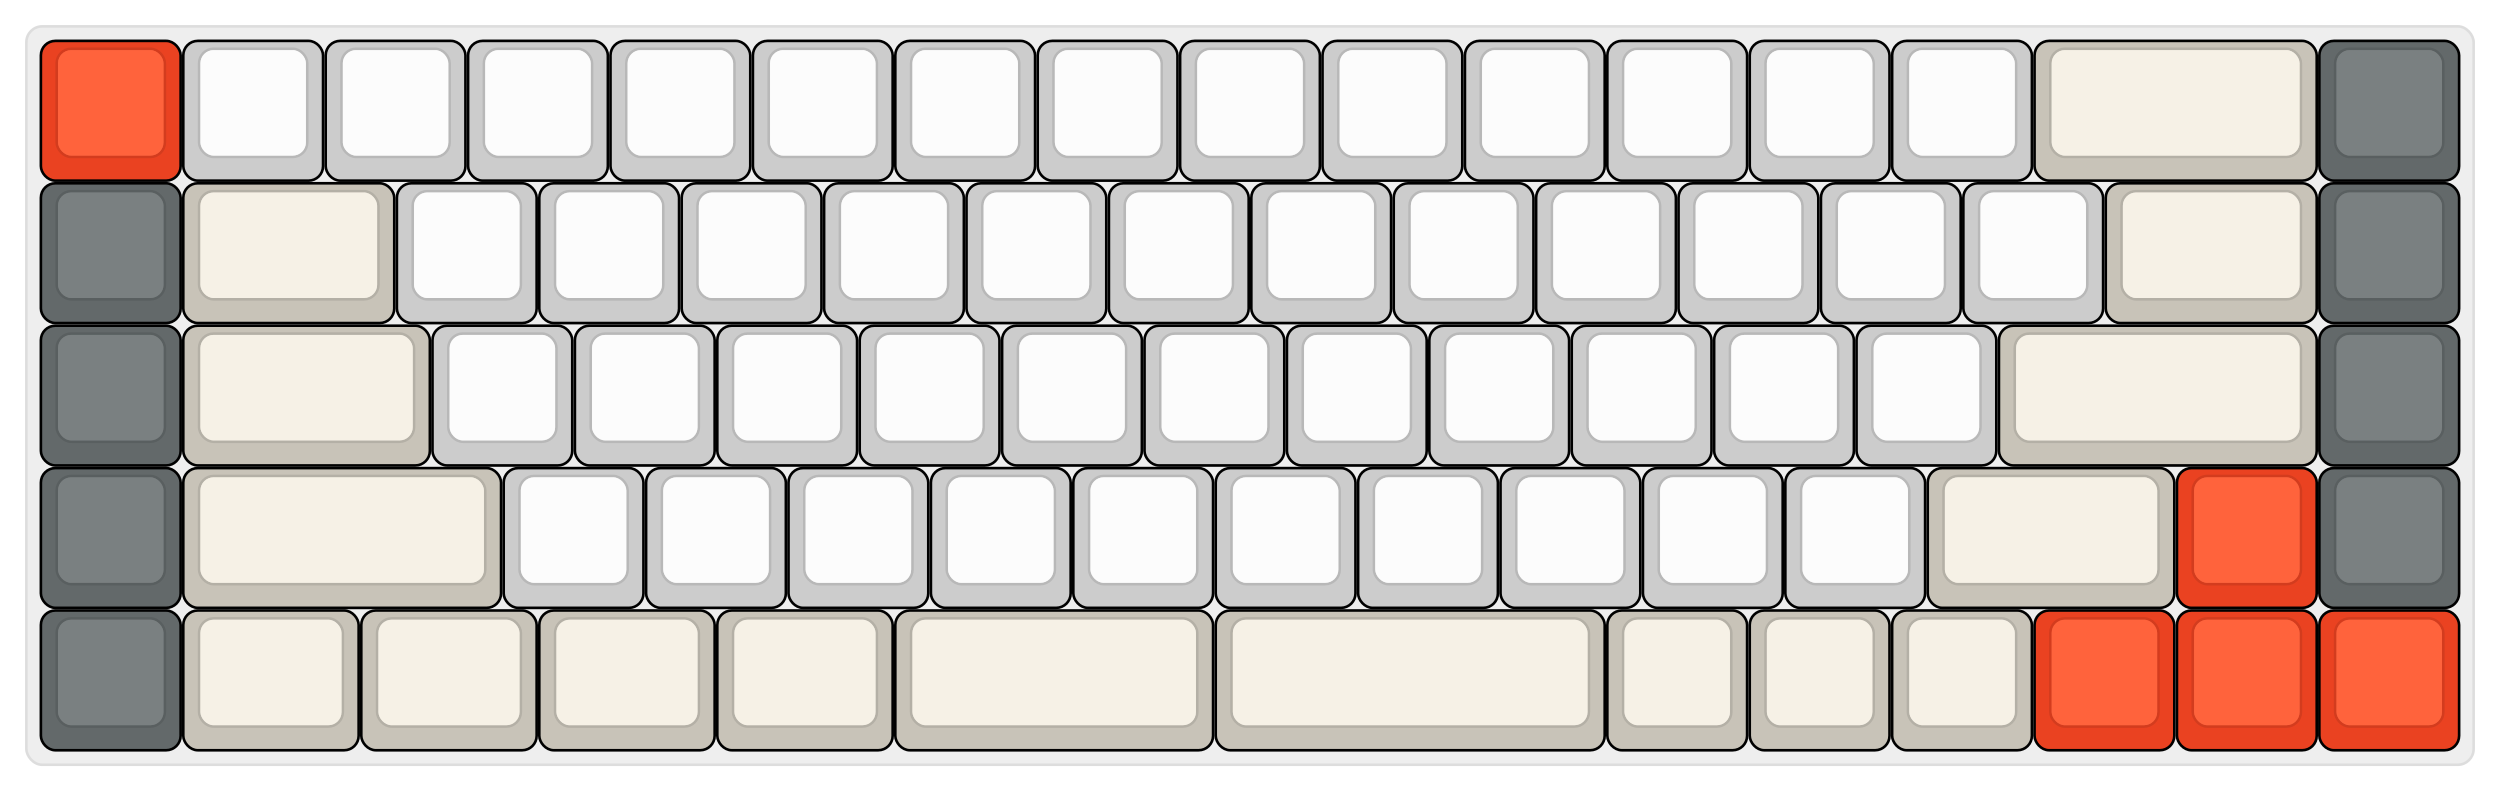 
  <svg width='948px'
       height='300px'
       viewBox='0 0 948 300'
       xmlns='http://www.w3.org/2000/svg'
       xmlns:xlink="http://www.w3.org/1999/xlink">

    <style type='text/css'>
    .keycap .border { stroke: black; stroke-width: 2; }
    .keycap .inner.border { stroke: rgba(0,0,0,.1); }
    </style>
    <defs>
      <linearGradient id="DCS">
        <stop offset="0%" stop-color="black" stop-opacity="0"/>
        <stop offset="40%" stop-color="black" stop-opacity="0.1"/>
        <stop offset="60%" stop-color="black" stop-opacity="0.1"/>
        <stop offset="100%" stop-color="black" stop-opacity="0"/>
      </linearGradient>
      <linearGradient id="SPACE" x1="0%" x2="0%" y1="0%" y2="100%">
        <stop offset="0%" stop-color="black" stop-opacity="0.1"/>
        <stop offset="20%" stop-color="black" stop-opacity="0.0"/>
        <stop offset="40%" stop-color="black" stop-opacity="0.0"/>
        <stop offset="100%" stop-color="black" stop-opacity="0.1"/>
      </linearGradient>
      <radialGradient id="DSA">
        <stop offset="0%" stop-color="black" stop-opacity="0.1"/>
        <stop offset="10%" stop-color="black" stop-opacity="0.1"/>
        <stop offset="100%" stop-color="black" stop-opacity="0"/>
      </radialGradient>
      <radialGradient id="SA" xlink:href="#DSA" />
    </defs>

    <g transform='translate(10,10)'>
      <rect width="928" height="280"
            stroke="#ddd" stroke-width="1" fill="#eeeeee" rx="6"/>
      <g transform='translate(5,5)'>
        
  <g class='  keycap'
  >

  
    <!-- Outer Border -->
    <rect x="1" y="1"
          width="52" height="52"
          rx="5" fill="#ea4221" class="outer border"/>
    
    <!-- Outer Fill -->
    <rect x="1" y="1"
          width="52" height="52"
          rx="5" fill="#ea4221"/>
    

    
      <!-- Inner Border -->
      <rect x="7" y="4"
            width="40" height="40"
            rx="5" fill="#ff633c" class="inner border"/>
      
      <!-- Inner Fill -->
      <rect x="7" y="4"
            width="40" height="40"
            rx="5" fill="#ff633c"/>
      
      

     
   
  </g>

  <g class='  keycap'
  >

  
    <!-- Outer Border -->
    <rect x="55" y="1"
          width="52" height="52"
          rx="5" fill="#cccccc" class="outer border"/>
    
    <!-- Outer Fill -->
    <rect x="55" y="1"
          width="52" height="52"
          rx="5" fill="#cccccc"/>
    

    
      <!-- Inner Border -->
      <rect x="61" y="4"
            width="40" height="40"
            rx="5" fill="#fcfcfc" class="inner border"/>
      
      <!-- Inner Fill -->
      <rect x="61" y="4"
            width="40" height="40"
            rx="5" fill="#fcfcfc"/>
      
      

     
   
  </g>

  <g class='  keycap'
  >

  
    <!-- Outer Border -->
    <rect x="109" y="1"
          width="52" height="52"
          rx="5" fill="#cccccc" class="outer border"/>
    
    <!-- Outer Fill -->
    <rect x="109" y="1"
          width="52" height="52"
          rx="5" fill="#cccccc"/>
    

    
      <!-- Inner Border -->
      <rect x="115" y="4"
            width="40" height="40"
            rx="5" fill="#fcfcfc" class="inner border"/>
      
      <!-- Inner Fill -->
      <rect x="115" y="4"
            width="40" height="40"
            rx="5" fill="#fcfcfc"/>
      
      

     
   
  </g>

  <g class='  keycap'
  >

  
    <!-- Outer Border -->
    <rect x="163" y="1"
          width="52" height="52"
          rx="5" fill="#cccccc" class="outer border"/>
    
    <!-- Outer Fill -->
    <rect x="163" y="1"
          width="52" height="52"
          rx="5" fill="#cccccc"/>
    

    
      <!-- Inner Border -->
      <rect x="169" y="4"
            width="40" height="40"
            rx="5" fill="#fcfcfc" class="inner border"/>
      
      <!-- Inner Fill -->
      <rect x="169" y="4"
            width="40" height="40"
            rx="5" fill="#fcfcfc"/>
      
      

     
   
  </g>

  <g class='  keycap'
  >

  
    <!-- Outer Border -->
    <rect x="217" y="1"
          width="52" height="52"
          rx="5" fill="#cccccc" class="outer border"/>
    
    <!-- Outer Fill -->
    <rect x="217" y="1"
          width="52" height="52"
          rx="5" fill="#cccccc"/>
    

    
      <!-- Inner Border -->
      <rect x="223" y="4"
            width="40" height="40"
            rx="5" fill="#fcfcfc" class="inner border"/>
      
      <!-- Inner Fill -->
      <rect x="223" y="4"
            width="40" height="40"
            rx="5" fill="#fcfcfc"/>
      
      

     
   
  </g>

  <g class='  keycap'
  >

  
    <!-- Outer Border -->
    <rect x="271" y="1"
          width="52" height="52"
          rx="5" fill="#cccccc" class="outer border"/>
    
    <!-- Outer Fill -->
    <rect x="271" y="1"
          width="52" height="52"
          rx="5" fill="#cccccc"/>
    

    
      <!-- Inner Border -->
      <rect x="277" y="4"
            width="40" height="40"
            rx="5" fill="#fcfcfc" class="inner border"/>
      
      <!-- Inner Fill -->
      <rect x="277" y="4"
            width="40" height="40"
            rx="5" fill="#fcfcfc"/>
      
      

     
   
  </g>

  <g class='  keycap'
  >

  
    <!-- Outer Border -->
    <rect x="325" y="1"
          width="52" height="52"
          rx="5" fill="#cccccc" class="outer border"/>
    
    <!-- Outer Fill -->
    <rect x="325" y="1"
          width="52" height="52"
          rx="5" fill="#cccccc"/>
    

    
      <!-- Inner Border -->
      <rect x="331" y="4"
            width="40" height="40"
            rx="5" fill="#fcfcfc" class="inner border"/>
      
      <!-- Inner Fill -->
      <rect x="331" y="4"
            width="40" height="40"
            rx="5" fill="#fcfcfc"/>
      
      

     
   
  </g>

  <g class='  keycap'
  >

  
    <!-- Outer Border -->
    <rect x="379" y="1"
          width="52" height="52"
          rx="5" fill="#cccccc" class="outer border"/>
    
    <!-- Outer Fill -->
    <rect x="379" y="1"
          width="52" height="52"
          rx="5" fill="#cccccc"/>
    

    
      <!-- Inner Border -->
      <rect x="385" y="4"
            width="40" height="40"
            rx="5" fill="#fcfcfc" class="inner border"/>
      
      <!-- Inner Fill -->
      <rect x="385" y="4"
            width="40" height="40"
            rx="5" fill="#fcfcfc"/>
      
      

     
   
  </g>

  <g class='  keycap'
  >

  
    <!-- Outer Border -->
    <rect x="433" y="1"
          width="52" height="52"
          rx="5" fill="#cccccc" class="outer border"/>
    
    <!-- Outer Fill -->
    <rect x="433" y="1"
          width="52" height="52"
          rx="5" fill="#cccccc"/>
    

    
      <!-- Inner Border -->
      <rect x="439" y="4"
            width="40" height="40"
            rx="5" fill="#fcfcfc" class="inner border"/>
      
      <!-- Inner Fill -->
      <rect x="439" y="4"
            width="40" height="40"
            rx="5" fill="#fcfcfc"/>
      
      

     
   
  </g>

  <g class='  keycap'
  >

  
    <!-- Outer Border -->
    <rect x="487" y="1"
          width="52" height="52"
          rx="5" fill="#cccccc" class="outer border"/>
    
    <!-- Outer Fill -->
    <rect x="487" y="1"
          width="52" height="52"
          rx="5" fill="#cccccc"/>
    

    
      <!-- Inner Border -->
      <rect x="493" y="4"
            width="40" height="40"
            rx="5" fill="#fcfcfc" class="inner border"/>
      
      <!-- Inner Fill -->
      <rect x="493" y="4"
            width="40" height="40"
            rx="5" fill="#fcfcfc"/>
      
      

     
   
  </g>

  <g class='  keycap'
  >

  
    <!-- Outer Border -->
    <rect x="541" y="1"
          width="52" height="52"
          rx="5" fill="#cccccc" class="outer border"/>
    
    <!-- Outer Fill -->
    <rect x="541" y="1"
          width="52" height="52"
          rx="5" fill="#cccccc"/>
    

    
      <!-- Inner Border -->
      <rect x="547" y="4"
            width="40" height="40"
            rx="5" fill="#fcfcfc" class="inner border"/>
      
      <!-- Inner Fill -->
      <rect x="547" y="4"
            width="40" height="40"
            rx="5" fill="#fcfcfc"/>
      
      

     
   
  </g>

  <g class='  keycap'
  >

  
    <!-- Outer Border -->
    <rect x="595" y="1"
          width="52" height="52"
          rx="5" fill="#cccccc" class="outer border"/>
    
    <!-- Outer Fill -->
    <rect x="595" y="1"
          width="52" height="52"
          rx="5" fill="#cccccc"/>
    

    
      <!-- Inner Border -->
      <rect x="601" y="4"
            width="40" height="40"
            rx="5" fill="#fcfcfc" class="inner border"/>
      
      <!-- Inner Fill -->
      <rect x="601" y="4"
            width="40" height="40"
            rx="5" fill="#fcfcfc"/>
      
      

     
   
  </g>

  <g class='  keycap'
  >

  
    <!-- Outer Border -->
    <rect x="649" y="1"
          width="52" height="52"
          rx="5" fill="#cccccc" class="outer border"/>
    
    <!-- Outer Fill -->
    <rect x="649" y="1"
          width="52" height="52"
          rx="5" fill="#cccccc"/>
    

    
      <!-- Inner Border -->
      <rect x="655" y="4"
            width="40" height="40"
            rx="5" fill="#fcfcfc" class="inner border"/>
      
      <!-- Inner Fill -->
      <rect x="655" y="4"
            width="40" height="40"
            rx="5" fill="#fcfcfc"/>
      
      

     
   
  </g>

  <g class='  keycap'
  >

  
    <!-- Outer Border -->
    <rect x="703" y="1"
          width="52" height="52"
          rx="5" fill="#cccccc" class="outer border"/>
    
    <!-- Outer Fill -->
    <rect x="703" y="1"
          width="52" height="52"
          rx="5" fill="#cccccc"/>
    

    
      <!-- Inner Border -->
      <rect x="709" y="4"
            width="40" height="40"
            rx="5" fill="#fcfcfc" class="inner border"/>
      
      <!-- Inner Fill -->
      <rect x="709" y="4"
            width="40" height="40"
            rx="5" fill="#fcfcfc"/>
      
      

     
   
  </g>

  <g class='  keycap'
  >

  
    <!-- Outer Border -->
    <rect x="757" y="1"
          width="106" height="52"
          rx="5" fill="#c8c3b8" class="outer border"/>
    
    <!-- Outer Fill -->
    <rect x="757" y="1"
          width="106" height="52"
          rx="5" fill="#c8c3b8"/>
    

    
      <!-- Inner Border -->
      <rect x="763" y="4"
            width="94" height="40"
            rx="5" fill="#f6f1e6" class="inner border"/>
      
      <!-- Inner Fill -->
      <rect x="763" y="4"
            width="94" height="40"
            rx="5" fill="#f6f1e6"/>
      
      

     
   
  </g>

  <g class='  keycap'
  >

  
    <!-- Outer Border -->
    <rect x="865" y="1"
          width="52" height="52"
          rx="5" fill="#63696a" class="outer border"/>
    
    <!-- Outer Fill -->
    <rect x="865" y="1"
          width="52" height="52"
          rx="5" fill="#63696a"/>
    

    
      <!-- Inner Border -->
      <rect x="871" y="4"
            width="40" height="40"
            rx="5" fill="#7a8081" class="inner border"/>
      
      <!-- Inner Fill -->
      <rect x="871" y="4"
            width="40" height="40"
            rx="5" fill="#7a8081"/>
      
      

     
   
  </g>

  <g class='  keycap'
  >

  
    <!-- Outer Border -->
    <rect x="1" y="55"
          width="52" height="52"
          rx="5" fill="#63696a" class="outer border"/>
    
    <!-- Outer Fill -->
    <rect x="1" y="55"
          width="52" height="52"
          rx="5" fill="#63696a"/>
    

    
      <!-- Inner Border -->
      <rect x="7" y="58"
            width="40" height="40"
            rx="5" fill="#7a8081" class="inner border"/>
      
      <!-- Inner Fill -->
      <rect x="7" y="58"
            width="40" height="40"
            rx="5" fill="#7a8081"/>
      
      

     
   
  </g>

  <g class='  keycap'
  >

  
    <!-- Outer Border -->
    <rect x="55" y="55"
          width="79" height="52"
          rx="5" fill="#c8c3b8" class="outer border"/>
    
    <!-- Outer Fill -->
    <rect x="55" y="55"
          width="79" height="52"
          rx="5" fill="#c8c3b8"/>
    

    
      <!-- Inner Border -->
      <rect x="61" y="58"
            width="67" height="40"
            rx="5" fill="#f6f1e6" class="inner border"/>
      
      <!-- Inner Fill -->
      <rect x="61" y="58"
            width="67" height="40"
            rx="5" fill="#f6f1e6"/>
      
      

     
   
  </g>

  <g class='  keycap'
  >

  
    <!-- Outer Border -->
    <rect x="136" y="55"
          width="52" height="52"
          rx="5" fill="#cccccc" class="outer border"/>
    
    <!-- Outer Fill -->
    <rect x="136" y="55"
          width="52" height="52"
          rx="5" fill="#cccccc"/>
    

    
      <!-- Inner Border -->
      <rect x="142" y="58"
            width="40" height="40"
            rx="5" fill="#fcfcfc" class="inner border"/>
      
      <!-- Inner Fill -->
      <rect x="142" y="58"
            width="40" height="40"
            rx="5" fill="#fcfcfc"/>
      
      

     
   
  </g>

  <g class='  keycap'
  >

  
    <!-- Outer Border -->
    <rect x="190" y="55"
          width="52" height="52"
          rx="5" fill="#cccccc" class="outer border"/>
    
    <!-- Outer Fill -->
    <rect x="190" y="55"
          width="52" height="52"
          rx="5" fill="#cccccc"/>
    

    
      <!-- Inner Border -->
      <rect x="196" y="58"
            width="40" height="40"
            rx="5" fill="#fcfcfc" class="inner border"/>
      
      <!-- Inner Fill -->
      <rect x="196" y="58"
            width="40" height="40"
            rx="5" fill="#fcfcfc"/>
      
      

     
   
  </g>

  <g class='  keycap'
  >

  
    <!-- Outer Border -->
    <rect x="244" y="55"
          width="52" height="52"
          rx="5" fill="#cccccc" class="outer border"/>
    
    <!-- Outer Fill -->
    <rect x="244" y="55"
          width="52" height="52"
          rx="5" fill="#cccccc"/>
    

    
      <!-- Inner Border -->
      <rect x="250" y="58"
            width="40" height="40"
            rx="5" fill="#fcfcfc" class="inner border"/>
      
      <!-- Inner Fill -->
      <rect x="250" y="58"
            width="40" height="40"
            rx="5" fill="#fcfcfc"/>
      
      

     
   
  </g>

  <g class='  keycap'
  >

  
    <!-- Outer Border -->
    <rect x="298" y="55"
          width="52" height="52"
          rx="5" fill="#cccccc" class="outer border"/>
    
    <!-- Outer Fill -->
    <rect x="298" y="55"
          width="52" height="52"
          rx="5" fill="#cccccc"/>
    

    
      <!-- Inner Border -->
      <rect x="304" y="58"
            width="40" height="40"
            rx="5" fill="#fcfcfc" class="inner border"/>
      
      <!-- Inner Fill -->
      <rect x="304" y="58"
            width="40" height="40"
            rx="5" fill="#fcfcfc"/>
      
      

     
   
  </g>

  <g class='  keycap'
  >

  
    <!-- Outer Border -->
    <rect x="352" y="55"
          width="52" height="52"
          rx="5" fill="#cccccc" class="outer border"/>
    
    <!-- Outer Fill -->
    <rect x="352" y="55"
          width="52" height="52"
          rx="5" fill="#cccccc"/>
    

    
      <!-- Inner Border -->
      <rect x="358" y="58"
            width="40" height="40"
            rx="5" fill="#fcfcfc" class="inner border"/>
      
      <!-- Inner Fill -->
      <rect x="358" y="58"
            width="40" height="40"
            rx="5" fill="#fcfcfc"/>
      
      

     
   
  </g>

  <g class='  keycap'
  >

  
    <!-- Outer Border -->
    <rect x="406" y="55"
          width="52" height="52"
          rx="5" fill="#cccccc" class="outer border"/>
    
    <!-- Outer Fill -->
    <rect x="406" y="55"
          width="52" height="52"
          rx="5" fill="#cccccc"/>
    

    
      <!-- Inner Border -->
      <rect x="412" y="58"
            width="40" height="40"
            rx="5" fill="#fcfcfc" class="inner border"/>
      
      <!-- Inner Fill -->
      <rect x="412" y="58"
            width="40" height="40"
            rx="5" fill="#fcfcfc"/>
      
      

     
   
  </g>

  <g class='  keycap'
  >

  
    <!-- Outer Border -->
    <rect x="460" y="55"
          width="52" height="52"
          rx="5" fill="#cccccc" class="outer border"/>
    
    <!-- Outer Fill -->
    <rect x="460" y="55"
          width="52" height="52"
          rx="5" fill="#cccccc"/>
    

    
      <!-- Inner Border -->
      <rect x="466" y="58"
            width="40" height="40"
            rx="5" fill="#fcfcfc" class="inner border"/>
      
      <!-- Inner Fill -->
      <rect x="466" y="58"
            width="40" height="40"
            rx="5" fill="#fcfcfc"/>
      
      

     
   
  </g>

  <g class='  keycap'
  >

  
    <!-- Outer Border -->
    <rect x="514" y="55"
          width="52" height="52"
          rx="5" fill="#cccccc" class="outer border"/>
    
    <!-- Outer Fill -->
    <rect x="514" y="55"
          width="52" height="52"
          rx="5" fill="#cccccc"/>
    

    
      <!-- Inner Border -->
      <rect x="520" y="58"
            width="40" height="40"
            rx="5" fill="#fcfcfc" class="inner border"/>
      
      <!-- Inner Fill -->
      <rect x="520" y="58"
            width="40" height="40"
            rx="5" fill="#fcfcfc"/>
      
      

     
   
  </g>

  <g class='  keycap'
  >

  
    <!-- Outer Border -->
    <rect x="568" y="55"
          width="52" height="52"
          rx="5" fill="#cccccc" class="outer border"/>
    
    <!-- Outer Fill -->
    <rect x="568" y="55"
          width="52" height="52"
          rx="5" fill="#cccccc"/>
    

    
      <!-- Inner Border -->
      <rect x="574" y="58"
            width="40" height="40"
            rx="5" fill="#fcfcfc" class="inner border"/>
      
      <!-- Inner Fill -->
      <rect x="574" y="58"
            width="40" height="40"
            rx="5" fill="#fcfcfc"/>
      
      

     
   
  </g>

  <g class='  keycap'
  >

  
    <!-- Outer Border -->
    <rect x="622" y="55"
          width="52" height="52"
          rx="5" fill="#cccccc" class="outer border"/>
    
    <!-- Outer Fill -->
    <rect x="622" y="55"
          width="52" height="52"
          rx="5" fill="#cccccc"/>
    

    
      <!-- Inner Border -->
      <rect x="628" y="58"
            width="40" height="40"
            rx="5" fill="#fcfcfc" class="inner border"/>
      
      <!-- Inner Fill -->
      <rect x="628" y="58"
            width="40" height="40"
            rx="5" fill="#fcfcfc"/>
      
      

     
   
  </g>

  <g class='  keycap'
  >

  
    <!-- Outer Border -->
    <rect x="676" y="55"
          width="52" height="52"
          rx="5" fill="#cccccc" class="outer border"/>
    
    <!-- Outer Fill -->
    <rect x="676" y="55"
          width="52" height="52"
          rx="5" fill="#cccccc"/>
    

    
      <!-- Inner Border -->
      <rect x="682" y="58"
            width="40" height="40"
            rx="5" fill="#fcfcfc" class="inner border"/>
      
      <!-- Inner Fill -->
      <rect x="682" y="58"
            width="40" height="40"
            rx="5" fill="#fcfcfc"/>
      
      

     
   
  </g>

  <g class='  keycap'
  >

  
    <!-- Outer Border -->
    <rect x="730" y="55"
          width="52" height="52"
          rx="5" fill="#cccccc" class="outer border"/>
    
    <!-- Outer Fill -->
    <rect x="730" y="55"
          width="52" height="52"
          rx="5" fill="#cccccc"/>
    

    
      <!-- Inner Border -->
      <rect x="736" y="58"
            width="40" height="40"
            rx="5" fill="#fcfcfc" class="inner border"/>
      
      <!-- Inner Fill -->
      <rect x="736" y="58"
            width="40" height="40"
            rx="5" fill="#fcfcfc"/>
      
      

     
   
  </g>

  <g class='  keycap'
  >

  
    <!-- Outer Border -->
    <rect x="784" y="55"
          width="79" height="52"
          rx="5" fill="#c8c3b8" class="outer border"/>
    
    <!-- Outer Fill -->
    <rect x="784" y="55"
          width="79" height="52"
          rx="5" fill="#c8c3b8"/>
    

    
      <!-- Inner Border -->
      <rect x="790" y="58"
            width="67" height="40"
            rx="5" fill="#f6f1e6" class="inner border"/>
      
      <!-- Inner Fill -->
      <rect x="790" y="58"
            width="67" height="40"
            rx="5" fill="#f6f1e6"/>
      
      

     
   
  </g>

  <g class='  keycap'
  >

  
    <!-- Outer Border -->
    <rect x="865" y="55"
          width="52" height="52"
          rx="5" fill="#63696a" class="outer border"/>
    
    <!-- Outer Fill -->
    <rect x="865" y="55"
          width="52" height="52"
          rx="5" fill="#63696a"/>
    

    
      <!-- Inner Border -->
      <rect x="871" y="58"
            width="40" height="40"
            rx="5" fill="#7a8081" class="inner border"/>
      
      <!-- Inner Fill -->
      <rect x="871" y="58"
            width="40" height="40"
            rx="5" fill="#7a8081"/>
      
      

     
   
  </g>

  <g class='  keycap'
  >

  
    <!-- Outer Border -->
    <rect x="1" y="109"
          width="52" height="52"
          rx="5" fill="#63696a" class="outer border"/>
    
    <!-- Outer Fill -->
    <rect x="1" y="109"
          width="52" height="52"
          rx="5" fill="#63696a"/>
    

    
      <!-- Inner Border -->
      <rect x="7" y="112"
            width="40" height="40"
            rx="5" fill="#7a8081" class="inner border"/>
      
      <!-- Inner Fill -->
      <rect x="7" y="112"
            width="40" height="40"
            rx="5" fill="#7a8081"/>
      
      

     
   
  </g>

  <g class='  keycap'
  >

  
    <!-- Outer Border -->
    <rect x="55" y="109"
          width="92.5" height="52"
          rx="5" fill="#c8c3b8" class="outer border"/>
    
    <!-- Outer Fill -->
    <rect x="55" y="109"
          width="92.5" height="52"
          rx="5" fill="#c8c3b8"/>
    

    
      <!-- Inner Border -->
      <rect x="61" y="112"
            width="80.5" height="40"
            rx="5" fill="#f6f1e6" class="inner border"/>
      
      <!-- Inner Fill -->
      <rect x="61" y="112"
            width="80.5" height="40"
            rx="5" fill="#f6f1e6"/>
      
      

     
   
  </g>

  <g class='  keycap'
  >

  
    <!-- Outer Border -->
    <rect x="149.5" y="109"
          width="52" height="52"
          rx="5" fill="#cccccc" class="outer border"/>
    
    <!-- Outer Fill -->
    <rect x="149.5" y="109"
          width="52" height="52"
          rx="5" fill="#cccccc"/>
    

    
      <!-- Inner Border -->
      <rect x="155.5" y="112"
            width="40" height="40"
            rx="5" fill="#fcfcfc" class="inner border"/>
      
      <!-- Inner Fill -->
      <rect x="155.5" y="112"
            width="40" height="40"
            rx="5" fill="#fcfcfc"/>
      
      

     
   
  </g>

  <g class='  keycap'
  >

  
    <!-- Outer Border -->
    <rect x="203.5" y="109"
          width="52" height="52"
          rx="5" fill="#cccccc" class="outer border"/>
    
    <!-- Outer Fill -->
    <rect x="203.5" y="109"
          width="52" height="52"
          rx="5" fill="#cccccc"/>
    

    
      <!-- Inner Border -->
      <rect x="209.5" y="112"
            width="40" height="40"
            rx="5" fill="#fcfcfc" class="inner border"/>
      
      <!-- Inner Fill -->
      <rect x="209.5" y="112"
            width="40" height="40"
            rx="5" fill="#fcfcfc"/>
      
      

     
   
  </g>

  <g class='  keycap'
  >

  
    <!-- Outer Border -->
    <rect x="257.5" y="109"
          width="52" height="52"
          rx="5" fill="#cccccc" class="outer border"/>
    
    <!-- Outer Fill -->
    <rect x="257.5" y="109"
          width="52" height="52"
          rx="5" fill="#cccccc"/>
    

    
      <!-- Inner Border -->
      <rect x="263.5" y="112"
            width="40" height="40"
            rx="5" fill="#fcfcfc" class="inner border"/>
      
      <!-- Inner Fill -->
      <rect x="263.5" y="112"
            width="40" height="40"
            rx="5" fill="#fcfcfc"/>
      
      

     
   
  </g>

  <g class='  keycap'
  >

  
    <!-- Outer Border -->
    <rect x="311.5" y="109"
          width="52" height="52"
          rx="5" fill="#cccccc" class="outer border"/>
    
    <!-- Outer Fill -->
    <rect x="311.5" y="109"
          width="52" height="52"
          rx="5" fill="#cccccc"/>
    

    
      <!-- Inner Border -->
      <rect x="317.5" y="112"
            width="40" height="40"
            rx="5" fill="#fcfcfc" class="inner border"/>
      
      <!-- Inner Fill -->
      <rect x="317.5" y="112"
            width="40" height="40"
            rx="5" fill="#fcfcfc"/>
      
      

     
   
  </g>

  <g class='  keycap'
  >

  
    <!-- Outer Border -->
    <rect x="365.5" y="109"
          width="52" height="52"
          rx="5" fill="#cccccc" class="outer border"/>
    
    <!-- Outer Fill -->
    <rect x="365.5" y="109"
          width="52" height="52"
          rx="5" fill="#cccccc"/>
    

    
      <!-- Inner Border -->
      <rect x="371.5" y="112"
            width="40" height="40"
            rx="5" fill="#fcfcfc" class="inner border"/>
      
      <!-- Inner Fill -->
      <rect x="371.5" y="112"
            width="40" height="40"
            rx="5" fill="#fcfcfc"/>
      
      

     
   
  </g>

  <g class='  keycap'
  >

  
    <!-- Outer Border -->
    <rect x="419.5" y="109"
          width="52" height="52"
          rx="5" fill="#cccccc" class="outer border"/>
    
    <!-- Outer Fill -->
    <rect x="419.5" y="109"
          width="52" height="52"
          rx="5" fill="#cccccc"/>
    

    
      <!-- Inner Border -->
      <rect x="425.5" y="112"
            width="40" height="40"
            rx="5" fill="#fcfcfc" class="inner border"/>
      
      <!-- Inner Fill -->
      <rect x="425.5" y="112"
            width="40" height="40"
            rx="5" fill="#fcfcfc"/>
      
      

     
   
  </g>

  <g class='  keycap'
  >

  
    <!-- Outer Border -->
    <rect x="473.5" y="109"
          width="52" height="52"
          rx="5" fill="#cccccc" class="outer border"/>
    
    <!-- Outer Fill -->
    <rect x="473.5" y="109"
          width="52" height="52"
          rx="5" fill="#cccccc"/>
    

    
      <!-- Inner Border -->
      <rect x="479.5" y="112"
            width="40" height="40"
            rx="5" fill="#fcfcfc" class="inner border"/>
      
      <!-- Inner Fill -->
      <rect x="479.5" y="112"
            width="40" height="40"
            rx="5" fill="#fcfcfc"/>
      
      

     
   
  </g>

  <g class='  keycap'
  >

  
    <!-- Outer Border -->
    <rect x="527.5" y="109"
          width="52" height="52"
          rx="5" fill="#cccccc" class="outer border"/>
    
    <!-- Outer Fill -->
    <rect x="527.5" y="109"
          width="52" height="52"
          rx="5" fill="#cccccc"/>
    

    
      <!-- Inner Border -->
      <rect x="533.5" y="112"
            width="40" height="40"
            rx="5" fill="#fcfcfc" class="inner border"/>
      
      <!-- Inner Fill -->
      <rect x="533.5" y="112"
            width="40" height="40"
            rx="5" fill="#fcfcfc"/>
      
      

     
   
  </g>

  <g class='  keycap'
  >

  
    <!-- Outer Border -->
    <rect x="581.5" y="109"
          width="52" height="52"
          rx="5" fill="#cccccc" class="outer border"/>
    
    <!-- Outer Fill -->
    <rect x="581.5" y="109"
          width="52" height="52"
          rx="5" fill="#cccccc"/>
    

    
      <!-- Inner Border -->
      <rect x="587.5" y="112"
            width="40" height="40"
            rx="5" fill="#fcfcfc" class="inner border"/>
      
      <!-- Inner Fill -->
      <rect x="587.5" y="112"
            width="40" height="40"
            rx="5" fill="#fcfcfc"/>
      
      

     
   
  </g>

  <g class='  keycap'
  >

  
    <!-- Outer Border -->
    <rect x="635.5" y="109"
          width="52" height="52"
          rx="5" fill="#cccccc" class="outer border"/>
    
    <!-- Outer Fill -->
    <rect x="635.5" y="109"
          width="52" height="52"
          rx="5" fill="#cccccc"/>
    

    
      <!-- Inner Border -->
      <rect x="641.5" y="112"
            width="40" height="40"
            rx="5" fill="#fcfcfc" class="inner border"/>
      
      <!-- Inner Fill -->
      <rect x="641.5" y="112"
            width="40" height="40"
            rx="5" fill="#fcfcfc"/>
      
      

     
   
  </g>

  <g class='  keycap'
  >

  
    <!-- Outer Border -->
    <rect x="689.5" y="109"
          width="52" height="52"
          rx="5" fill="#cccccc" class="outer border"/>
    
    <!-- Outer Fill -->
    <rect x="689.5" y="109"
          width="52" height="52"
          rx="5" fill="#cccccc"/>
    

    
      <!-- Inner Border -->
      <rect x="695.5" y="112"
            width="40" height="40"
            rx="5" fill="#fcfcfc" class="inner border"/>
      
      <!-- Inner Fill -->
      <rect x="695.5" y="112"
            width="40" height="40"
            rx="5" fill="#fcfcfc"/>
      
      

     
   
  </g>

  <g class='  keycap'
  >

  
    <!-- Outer Border -->
    <rect x="743.5" y="109"
          width="119.5" height="52"
          rx="5" fill="#c8c3b8" class="outer border"/>
    
    <!-- Outer Fill -->
    <rect x="743.5" y="109"
          width="119.5" height="52"
          rx="5" fill="#c8c3b8"/>
    

    
      <!-- Inner Border -->
      <rect x="749.5" y="112"
            width="107.5" height="40"
            rx="5" fill="#f6f1e6" class="inner border"/>
      
      <!-- Inner Fill -->
      <rect x="749.5" y="112"
            width="107.5" height="40"
            rx="5" fill="#f6f1e6"/>
      
      

     
   
  </g>

  <g class='  keycap'
  >

  
    <!-- Outer Border -->
    <rect x="865" y="109"
          width="52" height="52"
          rx="5" fill="#63696a" class="outer border"/>
    
    <!-- Outer Fill -->
    <rect x="865" y="109"
          width="52" height="52"
          rx="5" fill="#63696a"/>
    

    
      <!-- Inner Border -->
      <rect x="871" y="112"
            width="40" height="40"
            rx="5" fill="#7a8081" class="inner border"/>
      
      <!-- Inner Fill -->
      <rect x="871" y="112"
            width="40" height="40"
            rx="5" fill="#7a8081"/>
      
      

     
   
  </g>

  <g class='  keycap'
  >

  
    <!-- Outer Border -->
    <rect x="1" y="163"
          width="52" height="52"
          rx="5" fill="#63696a" class="outer border"/>
    
    <!-- Outer Fill -->
    <rect x="1" y="163"
          width="52" height="52"
          rx="5" fill="#63696a"/>
    

    
      <!-- Inner Border -->
      <rect x="7" y="166"
            width="40" height="40"
            rx="5" fill="#7a8081" class="inner border"/>
      
      <!-- Inner Fill -->
      <rect x="7" y="166"
            width="40" height="40"
            rx="5" fill="#7a8081"/>
      
      

     
   
  </g>

  <g class='  keycap'
  >

  
    <!-- Outer Border -->
    <rect x="55" y="163"
          width="119.5" height="52"
          rx="5" fill="#c8c3b8" class="outer border"/>
    
    <!-- Outer Fill -->
    <rect x="55" y="163"
          width="119.5" height="52"
          rx="5" fill="#c8c3b8"/>
    

    
      <!-- Inner Border -->
      <rect x="61" y="166"
            width="107.5" height="40"
            rx="5" fill="#f6f1e6" class="inner border"/>
      
      <!-- Inner Fill -->
      <rect x="61" y="166"
            width="107.5" height="40"
            rx="5" fill="#f6f1e6"/>
      
      

     
   
  </g>

  <g class='  keycap'
  >

  
    <!-- Outer Border -->
    <rect x="176.5" y="163"
          width="52" height="52"
          rx="5" fill="#cccccc" class="outer border"/>
    
    <!-- Outer Fill -->
    <rect x="176.5" y="163"
          width="52" height="52"
          rx="5" fill="#cccccc"/>
    

    
      <!-- Inner Border -->
      <rect x="182.5" y="166"
            width="40" height="40"
            rx="5" fill="#fcfcfc" class="inner border"/>
      
      <!-- Inner Fill -->
      <rect x="182.5" y="166"
            width="40" height="40"
            rx="5" fill="#fcfcfc"/>
      
      

     
   
  </g>

  <g class='  keycap'
  >

  
    <!-- Outer Border -->
    <rect x="230.5" y="163"
          width="52" height="52"
          rx="5" fill="#cccccc" class="outer border"/>
    
    <!-- Outer Fill -->
    <rect x="230.5" y="163"
          width="52" height="52"
          rx="5" fill="#cccccc"/>
    

    
      <!-- Inner Border -->
      <rect x="236.5" y="166"
            width="40" height="40"
            rx="5" fill="#fcfcfc" class="inner border"/>
      
      <!-- Inner Fill -->
      <rect x="236.5" y="166"
            width="40" height="40"
            rx="5" fill="#fcfcfc"/>
      
      

     
   
  </g>

  <g class='  keycap'
  >

  
    <!-- Outer Border -->
    <rect x="284.5" y="163"
          width="52" height="52"
          rx="5" fill="#cccccc" class="outer border"/>
    
    <!-- Outer Fill -->
    <rect x="284.5" y="163"
          width="52" height="52"
          rx="5" fill="#cccccc"/>
    

    
      <!-- Inner Border -->
      <rect x="290.5" y="166"
            width="40" height="40"
            rx="5" fill="#fcfcfc" class="inner border"/>
      
      <!-- Inner Fill -->
      <rect x="290.5" y="166"
            width="40" height="40"
            rx="5" fill="#fcfcfc"/>
      
      

     
   
  </g>

  <g class='  keycap'
  >

  
    <!-- Outer Border -->
    <rect x="338.5" y="163"
          width="52" height="52"
          rx="5" fill="#cccccc" class="outer border"/>
    
    <!-- Outer Fill -->
    <rect x="338.5" y="163"
          width="52" height="52"
          rx="5" fill="#cccccc"/>
    

    
      <!-- Inner Border -->
      <rect x="344.5" y="166"
            width="40" height="40"
            rx="5" fill="#fcfcfc" class="inner border"/>
      
      <!-- Inner Fill -->
      <rect x="344.5" y="166"
            width="40" height="40"
            rx="5" fill="#fcfcfc"/>
      
      

     
   
  </g>

  <g class='  keycap'
  >

  
    <!-- Outer Border -->
    <rect x="392.5" y="163"
          width="52" height="52"
          rx="5" fill="#cccccc" class="outer border"/>
    
    <!-- Outer Fill -->
    <rect x="392.5" y="163"
          width="52" height="52"
          rx="5" fill="#cccccc"/>
    

    
      <!-- Inner Border -->
      <rect x="398.5" y="166"
            width="40" height="40"
            rx="5" fill="#fcfcfc" class="inner border"/>
      
      <!-- Inner Fill -->
      <rect x="398.5" y="166"
            width="40" height="40"
            rx="5" fill="#fcfcfc"/>
      
      

     
   
  </g>

  <g class='  keycap'
  >

  
    <!-- Outer Border -->
    <rect x="446.5" y="163"
          width="52" height="52"
          rx="5" fill="#cccccc" class="outer border"/>
    
    <!-- Outer Fill -->
    <rect x="446.5" y="163"
          width="52" height="52"
          rx="5" fill="#cccccc"/>
    

    
      <!-- Inner Border -->
      <rect x="452.5" y="166"
            width="40" height="40"
            rx="5" fill="#fcfcfc" class="inner border"/>
      
      <!-- Inner Fill -->
      <rect x="452.5" y="166"
            width="40" height="40"
            rx="5" fill="#fcfcfc"/>
      
      

     
   
  </g>

  <g class='  keycap'
  >

  
    <!-- Outer Border -->
    <rect x="500.5" y="163"
          width="52" height="52"
          rx="5" fill="#cccccc" class="outer border"/>
    
    <!-- Outer Fill -->
    <rect x="500.5" y="163"
          width="52" height="52"
          rx="5" fill="#cccccc"/>
    

    
      <!-- Inner Border -->
      <rect x="506.5" y="166"
            width="40" height="40"
            rx="5" fill="#fcfcfc" class="inner border"/>
      
      <!-- Inner Fill -->
      <rect x="506.5" y="166"
            width="40" height="40"
            rx="5" fill="#fcfcfc"/>
      
      

     
   
  </g>

  <g class='  keycap'
  >

  
    <!-- Outer Border -->
    <rect x="554.5" y="163"
          width="52" height="52"
          rx="5" fill="#cccccc" class="outer border"/>
    
    <!-- Outer Fill -->
    <rect x="554.5" y="163"
          width="52" height="52"
          rx="5" fill="#cccccc"/>
    

    
      <!-- Inner Border -->
      <rect x="560.5" y="166"
            width="40" height="40"
            rx="5" fill="#fcfcfc" class="inner border"/>
      
      <!-- Inner Fill -->
      <rect x="560.5" y="166"
            width="40" height="40"
            rx="5" fill="#fcfcfc"/>
      
      

     
   
  </g>

  <g class='  keycap'
  >

  
    <!-- Outer Border -->
    <rect x="608.5" y="163"
          width="52" height="52"
          rx="5" fill="#cccccc" class="outer border"/>
    
    <!-- Outer Fill -->
    <rect x="608.5" y="163"
          width="52" height="52"
          rx="5" fill="#cccccc"/>
    

    
      <!-- Inner Border -->
      <rect x="614.5" y="166"
            width="40" height="40"
            rx="5" fill="#fcfcfc" class="inner border"/>
      
      <!-- Inner Fill -->
      <rect x="614.5" y="166"
            width="40" height="40"
            rx="5" fill="#fcfcfc"/>
      
      

     
   
  </g>

  <g class='  keycap'
  >

  
    <!-- Outer Border -->
    <rect x="662.5" y="163"
          width="52" height="52"
          rx="5" fill="#cccccc" class="outer border"/>
    
    <!-- Outer Fill -->
    <rect x="662.5" y="163"
          width="52" height="52"
          rx="5" fill="#cccccc"/>
    

    
      <!-- Inner Border -->
      <rect x="668.5" y="166"
            width="40" height="40"
            rx="5" fill="#fcfcfc" class="inner border"/>
      
      <!-- Inner Fill -->
      <rect x="668.5" y="166"
            width="40" height="40"
            rx="5" fill="#fcfcfc"/>
      
      

     
   
  </g>

  <g class='  keycap'
  >

  
    <!-- Outer Border -->
    <rect x="716.5" y="163"
          width="92.5" height="52"
          rx="5" fill="#c8c3b8" class="outer border"/>
    
    <!-- Outer Fill -->
    <rect x="716.5" y="163"
          width="92.5" height="52"
          rx="5" fill="#c8c3b8"/>
    

    
      <!-- Inner Border -->
      <rect x="722.5" y="166"
            width="80.5" height="40"
            rx="5" fill="#f6f1e6" class="inner border"/>
      
      <!-- Inner Fill -->
      <rect x="722.5" y="166"
            width="80.5" height="40"
            rx="5" fill="#f6f1e6"/>
      
      

     
   
  </g>

  <g class='  keycap'
  >

  
    <!-- Outer Border -->
    <rect x="811" y="163"
          width="52" height="52"
          rx="5" fill="#ea4221" class="outer border"/>
    
    <!-- Outer Fill -->
    <rect x="811" y="163"
          width="52" height="52"
          rx="5" fill="#ea4221"/>
    

    
      <!-- Inner Border -->
      <rect x="817" y="166"
            width="40" height="40"
            rx="5" fill="#ff633c" class="inner border"/>
      
      <!-- Inner Fill -->
      <rect x="817" y="166"
            width="40" height="40"
            rx="5" fill="#ff633c"/>
      
      

     
   
  </g>

  <g class='  keycap'
  >

  
    <!-- Outer Border -->
    <rect x="865" y="163"
          width="52" height="52"
          rx="5" fill="#63696a" class="outer border"/>
    
    <!-- Outer Fill -->
    <rect x="865" y="163"
          width="52" height="52"
          rx="5" fill="#63696a"/>
    

    
      <!-- Inner Border -->
      <rect x="871" y="166"
            width="40" height="40"
            rx="5" fill="#7a8081" class="inner border"/>
      
      <!-- Inner Fill -->
      <rect x="871" y="166"
            width="40" height="40"
            rx="5" fill="#7a8081"/>
      
      

     
   
  </g>

  <g class='  keycap'
  >

  
    <!-- Outer Border -->
    <rect x="1" y="217"
          width="52" height="52"
          rx="5" fill="#63696a" class="outer border"/>
    
    <!-- Outer Fill -->
    <rect x="1" y="217"
          width="52" height="52"
          rx="5" fill="#63696a"/>
    

    
      <!-- Inner Border -->
      <rect x="7" y="220"
            width="40" height="40"
            rx="5" fill="#7a8081" class="inner border"/>
      
      <!-- Inner Fill -->
      <rect x="7" y="220"
            width="40" height="40"
            rx="5" fill="#7a8081"/>
      
      

     
   
  </g>

  <g class='  keycap'
  >

  
    <!-- Outer Border -->
    <rect x="55" y="217"
          width="65.5" height="52"
          rx="5" fill="#c8c3b8" class="outer border"/>
    
    <!-- Outer Fill -->
    <rect x="55" y="217"
          width="65.5" height="52"
          rx="5" fill="#c8c3b8"/>
    

    
      <!-- Inner Border -->
      <rect x="61" y="220"
            width="53.5" height="40"
            rx="5" fill="#f6f1e6" class="inner border"/>
      
      <!-- Inner Fill -->
      <rect x="61" y="220"
            width="53.5" height="40"
            rx="5" fill="#f6f1e6"/>
      
      

     
   
  </g>

  <g class='  keycap'
  >

  
    <!-- Outer Border -->
    <rect x="122.5" y="217"
          width="65.5" height="52"
          rx="5" fill="#c8c3b8" class="outer border"/>
    
    <!-- Outer Fill -->
    <rect x="122.5" y="217"
          width="65.5" height="52"
          rx="5" fill="#c8c3b8"/>
    

    
      <!-- Inner Border -->
      <rect x="128.5" y="220"
            width="53.5" height="40"
            rx="5" fill="#f6f1e6" class="inner border"/>
      
      <!-- Inner Fill -->
      <rect x="128.5" y="220"
            width="53.5" height="40"
            rx="5" fill="#f6f1e6"/>
      
      

     
   
  </g>

  <g class='  keycap'
  >

  
    <!-- Outer Border -->
    <rect x="190" y="217"
          width="65.5" height="52"
          rx="5" fill="#c8c3b8" class="outer border"/>
    
    <!-- Outer Fill -->
    <rect x="190" y="217"
          width="65.5" height="52"
          rx="5" fill="#c8c3b8"/>
    

    
      <!-- Inner Border -->
      <rect x="196" y="220"
            width="53.5" height="40"
            rx="5" fill="#f6f1e6" class="inner border"/>
      
      <!-- Inner Fill -->
      <rect x="196" y="220"
            width="53.5" height="40"
            rx="5" fill="#f6f1e6"/>
      
      

     
   
  </g>

  <g class='  keycap'
  >

  
    <!-- Outer Border -->
    <rect x="257.5" y="217"
          width="65.5" height="52"
          rx="5" fill="#c8c3b8" class="outer border"/>
    
    <!-- Outer Fill -->
    <rect x="257.5" y="217"
          width="65.5" height="52"
          rx="5" fill="#c8c3b8"/>
    

    
      <!-- Inner Border -->
      <rect x="263.5" y="220"
            width="53.5" height="40"
            rx="5" fill="#f6f1e6" class="inner border"/>
      
      <!-- Inner Fill -->
      <rect x="263.5" y="220"
            width="53.5" height="40"
            rx="5" fill="#f6f1e6"/>
      
      

     
   
  </g>

  <g class='  keycap'
  >

  
    <!-- Outer Border -->
    <rect x="325" y="217"
          width="119.5" height="52"
          rx="5" fill="#c8c3b8" class="outer border"/>
    
    <!-- Outer Fill -->
    <rect x="325" y="217"
          width="119.5" height="52"
          rx="5" fill="#c8c3b8"/>
    

    
      <!-- Inner Border -->
      <rect x="331" y="220"
            width="107.5" height="40"
            rx="5" fill="#f6f1e6" class="inner border"/>
      
      <!-- Inner Fill -->
      <rect x="331" y="220"
            width="107.5" height="40"
            rx="5" fill="#f6f1e6"/>
      
      

     
   
  </g>

  <g class='  keycap'
  >

  
    <!-- Outer Border -->
    <rect x="446.5" y="217"
          width="146.5" height="52"
          rx="5" fill="#c8c3b8" class="outer border"/>
    
    <!-- Outer Fill -->
    <rect x="446.5" y="217"
          width="146.5" height="52"
          rx="5" fill="#c8c3b8"/>
    

    
      <!-- Inner Border -->
      <rect x="452.5" y="220"
            width="134.5" height="40"
            rx="5" fill="#f6f1e6" class="inner border"/>
      
      <!-- Inner Fill -->
      <rect x="452.5" y="220"
            width="134.5" height="40"
            rx="5" fill="#f6f1e6"/>
      
      

     
   
  </g>

  <g class='  keycap'
  >

  
    <!-- Outer Border -->
    <rect x="595" y="217"
          width="52" height="52"
          rx="5" fill="#c8c3b8" class="outer border"/>
    
    <!-- Outer Fill -->
    <rect x="595" y="217"
          width="52" height="52"
          rx="5" fill="#c8c3b8"/>
    

    
      <!-- Inner Border -->
      <rect x="601" y="220"
            width="40" height="40"
            rx="5" fill="#f6f1e6" class="inner border"/>
      
      <!-- Inner Fill -->
      <rect x="601" y="220"
            width="40" height="40"
            rx="5" fill="#f6f1e6"/>
      
      

     
   
  </g>

  <g class='  keycap'
  >

  
    <!-- Outer Border -->
    <rect x="649" y="217"
          width="52" height="52"
          rx="5" fill="#c8c3b8" class="outer border"/>
    
    <!-- Outer Fill -->
    <rect x="649" y="217"
          width="52" height="52"
          rx="5" fill="#c8c3b8"/>
    

    
      <!-- Inner Border -->
      <rect x="655" y="220"
            width="40" height="40"
            rx="5" fill="#f6f1e6" class="inner border"/>
      
      <!-- Inner Fill -->
      <rect x="655" y="220"
            width="40" height="40"
            rx="5" fill="#f6f1e6"/>
      
      

     
   
  </g>

  <g class='  keycap'
  >

  
    <!-- Outer Border -->
    <rect x="703" y="217"
          width="52" height="52"
          rx="5" fill="#c8c3b8" class="outer border"/>
    
    <!-- Outer Fill -->
    <rect x="703" y="217"
          width="52" height="52"
          rx="5" fill="#c8c3b8"/>
    

    
      <!-- Inner Border -->
      <rect x="709" y="220"
            width="40" height="40"
            rx="5" fill="#f6f1e6" class="inner border"/>
      
      <!-- Inner Fill -->
      <rect x="709" y="220"
            width="40" height="40"
            rx="5" fill="#f6f1e6"/>
      
      

     
   
  </g>

  <g class='  keycap'
  >

  
    <!-- Outer Border -->
    <rect x="757" y="217"
          width="52" height="52"
          rx="5" fill="#ea4221" class="outer border"/>
    
    <!-- Outer Fill -->
    <rect x="757" y="217"
          width="52" height="52"
          rx="5" fill="#ea4221"/>
    

    
      <!-- Inner Border -->
      <rect x="763" y="220"
            width="40" height="40"
            rx="5" fill="#ff633c" class="inner border"/>
      
      <!-- Inner Fill -->
      <rect x="763" y="220"
            width="40" height="40"
            rx="5" fill="#ff633c"/>
      
      

     
   
  </g>

  <g class='  keycap'
  >

  
    <!-- Outer Border -->
    <rect x="811" y="217"
          width="52" height="52"
          rx="5" fill="#ea4221" class="outer border"/>
    
    <!-- Outer Fill -->
    <rect x="811" y="217"
          width="52" height="52"
          rx="5" fill="#ea4221"/>
    

    
      <!-- Inner Border -->
      <rect x="817" y="220"
            width="40" height="40"
            rx="5" fill="#ff633c" class="inner border"/>
      
      <!-- Inner Fill -->
      <rect x="817" y="220"
            width="40" height="40"
            rx="5" fill="#ff633c"/>
      
      

     
   
  </g>

  <g class='  keycap'
  >

  
    <!-- Outer Border -->
    <rect x="865" y="217"
          width="52" height="52"
          rx="5" fill="#ea4221" class="outer border"/>
    
    <!-- Outer Fill -->
    <rect x="865" y="217"
          width="52" height="52"
          rx="5" fill="#ea4221"/>
    

    
      <!-- Inner Border -->
      <rect x="871" y="220"
            width="40" height="40"
            rx="5" fill="#ff633c" class="inner border"/>
      
      <!-- Inner Fill -->
      <rect x="871" y="220"
            width="40" height="40"
            rx="5" fill="#ff633c"/>
      
      

     
   
  </g>

      </g>
    </g>
  </svg>
